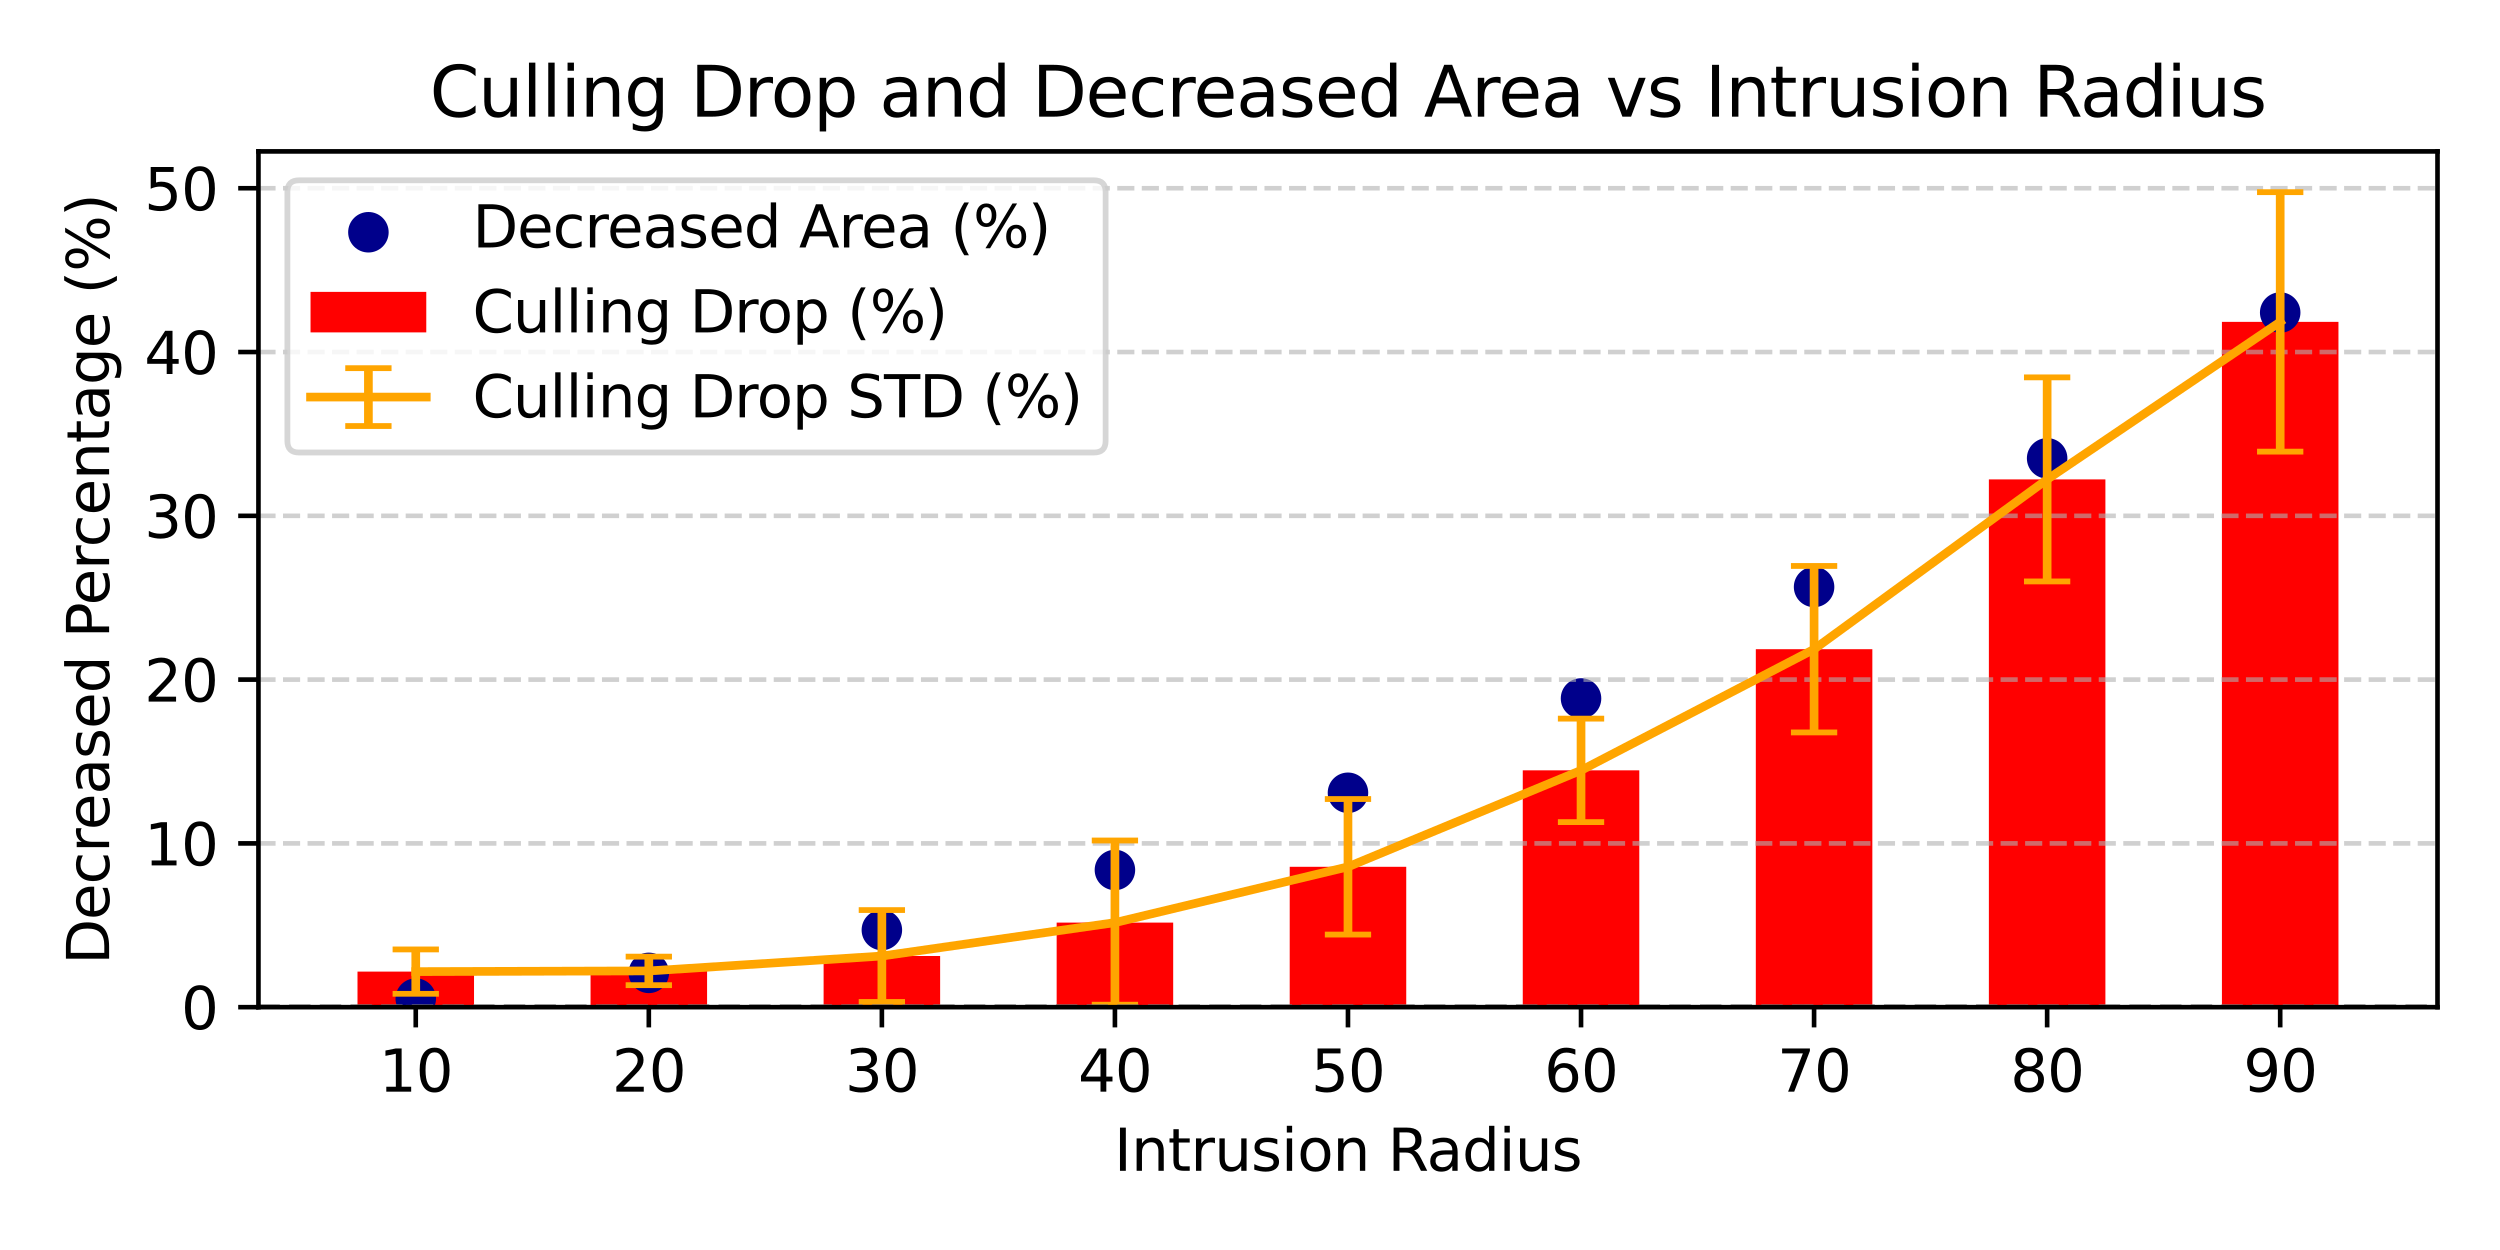 <?xml version="1.0" encoding="utf-8" standalone="no"?>
<!DOCTYPE svg PUBLIC "-//W3C//DTD SVG 1.1//EN"
  "http://www.w3.org/Graphics/SVG/1.1/DTD/svg11.dtd">
<svg xmlns:xlink="http://www.w3.org/1999/xlink" width="432pt" height="216pt" viewBox="0 0 432 216" xmlns="http://www.w3.org/2000/svg" version="1.1">
 <defs>
  <style type="text/css">*{stroke-linejoin: round; stroke-linecap: butt}</style>
 </defs>
 <g id="figure_1">
  <g id="patch_1">
   <path d="M 0 216 
L 432 216 
L 432 0 
L 0 0 
z
" style="fill: #ffffff"/>
  </g>
  <g id="axes_1">
   <g id="patch_2">
    <path d="M 44.66 174.04 
L 421.2 174.04 
L 421.2 26.16 
L 44.66 26.16 
z
" style="fill: #ffffff"/>
   </g>
   <g id="patch_3">
    <path d="M 61.775 174.04 
L 81.911 174.04 
L 81.911 167.894 
L 61.775 167.894 
z
" clip-path="url(#p936c7eee33)" style="fill: #ff0000"/>
   </g>
   <g id="patch_4">
    <path d="M 102.047 174.04 
L 122.183 174.04 
L 122.183 167.774 
L 102.047 167.774 
z
" clip-path="url(#p936c7eee33)" style="fill: #ff0000"/>
   </g>
   <g id="patch_5">
    <path d="M 142.319 174.04 
L 162.455 174.04 
L 162.455 165.2 
L 142.319 165.2 
z
" clip-path="url(#p936c7eee33)" style="fill: #ff0000"/>
   </g>
   <g id="patch_6">
    <path d="M 182.59 174.04 
L 202.726 174.04 
L 202.726 159.424 
L 182.59 159.424 
z
" clip-path="url(#p936c7eee33)" style="fill: #ff0000"/>
   </g>
   <g id="patch_7">
    <path d="M 222.862 174.04 
L 242.998 174.04 
L 242.998 149.785 
L 222.862 149.785 
z
" clip-path="url(#p936c7eee33)" style="fill: #ff0000"/>
   </g>
   <g id="patch_8">
    <path d="M 263.134 174.04 
L 283.27 174.04 
L 283.27 133.118 
L 263.134 133.118 
z
" clip-path="url(#p936c7eee33)" style="fill: #ff0000"/>
   </g>
   <g id="patch_9">
    <path d="M 303.405 174.04 
L 323.541 174.04 
L 323.541 112.184 
L 303.405 112.184 
z
" clip-path="url(#p936c7eee33)" style="fill: #ff0000"/>
   </g>
   <g id="patch_10">
    <path d="M 343.677 174.04 
L 363.813 174.04 
L 363.813 82.842 
L 343.677 82.842 
z
" clip-path="url(#p936c7eee33)" style="fill: #ff0000"/>
   </g>
   <g id="patch_11">
    <path d="M 383.949 174.04 
L 404.085 174.04 
L 404.085 55.621 
L 383.949 55.621 
z
" clip-path="url(#p936c7eee33)" style="fill: #ff0000"/>
   </g>
   <g id="PathCollection_1">
    <defs>
     <path id="m1139545e5d" d="M 0 3 
C 0.796 3 1.559 2.684 2.121 2.121 
C 2.684 1.559 3 0.796 3 0 
C 3 -0.796 2.684 -1.559 2.121 -2.121 
C 1.559 -2.684 0.796 -3 0 -3 
C -0.796 -3 -1.559 -2.684 -2.121 -2.121 
C -2.684 -1.559 -3 -0.796 -3 0 
C -3 0.796 -2.684 1.559 -2.121 2.121 
C -1.559 2.684 -0.796 3 0 3 
z
" style="stroke: #00008b"/>
    </defs>
    <g clip-path="url(#p936c7eee33)">
     <use xlink:href="#m1139545e5d" x="71.843" y="172.558" style="fill: #00008b; stroke: #00008b"/>
     <use xlink:href="#m1139545e5d" x="112.115" y="168.112" style="fill: #00008b; stroke: #00008b"/>
     <use xlink:href="#m1139545e5d" x="152.387" y="160.703" style="fill: #00008b; stroke: #00008b"/>
     <use xlink:href="#m1139545e5d" x="192.658" y="150.33" style="fill: #00008b; stroke: #00008b"/>
     <use xlink:href="#m1139545e5d" x="232.93" y="136.992" style="fill: #00008b; stroke: #00008b"/>
     <use xlink:href="#m1139545e5d" x="273.202" y="120.692" style="fill: #00008b; stroke: #00008b"/>
     <use xlink:href="#m1139545e5d" x="313.473" y="101.427" style="fill: #00008b; stroke: #00008b"/>
     <use xlink:href="#m1139545e5d" x="353.745" y="79.198" style="fill: #00008b; stroke: #00008b"/>
     <use xlink:href="#m1139545e5d" x="394.017" y="54.006" style="fill: #00008b; stroke: #00008b"/>
    </g>
   </g>
   <g id="matplotlib.axis_1">
    <g id="xtick_1">
     <g id="line2d_1">
      <defs>
       <path id="mcf0a1d0d20" d="M 0 0 
L 0 3.5 
" style="stroke: #000000; stroke-width: 0.8"/>
      </defs>
      <g>
       <use xlink:href="#mcf0a1d0d20" x="71.843" y="174.04" style="stroke: #000000; stroke-width: 0.8"/>
      </g>
     </g>
     <g id="text_1">
      <!-- 10 -->
      <g transform="translate(65.481 188.638) scale(0.1 -0.1)">
       <defs>
        <path id="DejaVuSans-31" d="M 794 531 
L 1825 531 
L 1825 4091 
L 703 3866 
L 703 4441 
L 1819 4666 
L 2450 4666 
L 2450 531 
L 3481 531 
L 3481 0 
L 794 0 
L 794 531 
z
" transform="scale(0.016)"/>
        <path id="DejaVuSans-30" d="M 2034 4250 
Q 1547 4250 1301 3770 
Q 1056 3291 1056 2328 
Q 1056 1369 1301 889 
Q 1547 409 2034 409 
Q 2525 409 2770 889 
Q 3016 1369 3016 2328 
Q 3016 3291 2770 3770 
Q 2525 4250 2034 4250 
z
M 2034 4750 
Q 2819 4750 3233 4129 
Q 3647 3509 3647 2328 
Q 3647 1150 3233 529 
Q 2819 -91 2034 -91 
Q 1250 -91 836 529 
Q 422 1150 422 2328 
Q 422 3509 836 4129 
Q 1250 4750 2034 4750 
z
" transform="scale(0.016)"/>
       </defs>
       <use xlink:href="#DejaVuSans-31"/>
       <use xlink:href="#DejaVuSans-30" transform="translate(63.623 0)"/>
      </g>
     </g>
    </g>
    <g id="xtick_2">
     <g id="line2d_2">
      <g>
       <use xlink:href="#mcf0a1d0d20" x="112.115" y="174.04" style="stroke: #000000; stroke-width: 0.8"/>
      </g>
     </g>
     <g id="text_2">
      <!-- 20 -->
      <g transform="translate(105.753 188.638) scale(0.1 -0.1)">
       <defs>
        <path id="DejaVuSans-32" d="M 1228 531 
L 3431 531 
L 3431 0 
L 469 0 
L 469 531 
Q 828 903 1448 1529 
Q 2069 2156 2228 2338 
Q 2531 2678 2651 2914 
Q 2772 3150 2772 3378 
Q 2772 3750 2511 3984 
Q 2250 4219 1831 4219 
Q 1534 4219 1204 4116 
Q 875 4013 500 3803 
L 500 4441 
Q 881 4594 1212 4672 
Q 1544 4750 1819 4750 
Q 2544 4750 2975 4387 
Q 3406 4025 3406 3419 
Q 3406 3131 3298 2873 
Q 3191 2616 2906 2266 
Q 2828 2175 2409 1742 
Q 1991 1309 1228 531 
z
" transform="scale(0.016)"/>
       </defs>
       <use xlink:href="#DejaVuSans-32"/>
       <use xlink:href="#DejaVuSans-30" transform="translate(63.623 0)"/>
      </g>
     </g>
    </g>
    <g id="xtick_3">
     <g id="line2d_3">
      <g>
       <use xlink:href="#mcf0a1d0d20" x="152.387" y="174.04" style="stroke: #000000; stroke-width: 0.8"/>
      </g>
     </g>
     <g id="text_3">
      <!-- 30 -->
      <g transform="translate(146.024 188.638) scale(0.1 -0.1)">
       <defs>
        <path id="DejaVuSans-33" d="M 2597 2516 
Q 3050 2419 3304 2112 
Q 3559 1806 3559 1356 
Q 3559 666 3084 287 
Q 2609 -91 1734 -91 
Q 1441 -91 1130 -33 
Q 819 25 488 141 
L 488 750 
Q 750 597 1062 519 
Q 1375 441 1716 441 
Q 2309 441 2620 675 
Q 2931 909 2931 1356 
Q 2931 1769 2642 2001 
Q 2353 2234 1838 2234 
L 1294 2234 
L 1294 2753 
L 1863 2753 
Q 2328 2753 2575 2939 
Q 2822 3125 2822 3475 
Q 2822 3834 2567 4026 
Q 2313 4219 1838 4219 
Q 1578 4219 1281 4162 
Q 984 4106 628 3988 
L 628 4550 
Q 988 4650 1302 4700 
Q 1616 4750 1894 4750 
Q 2613 4750 3031 4423 
Q 3450 4097 3450 3541 
Q 3450 3153 3228 2886 
Q 3006 2619 2597 2516 
z
" transform="scale(0.016)"/>
       </defs>
       <use xlink:href="#DejaVuSans-33"/>
       <use xlink:href="#DejaVuSans-30" transform="translate(63.623 0)"/>
      </g>
     </g>
    </g>
    <g id="xtick_4">
     <g id="line2d_4">
      <g>
       <use xlink:href="#mcf0a1d0d20" x="192.658" y="174.04" style="stroke: #000000; stroke-width: 0.8"/>
      </g>
     </g>
     <g id="text_4">
      <!-- 40 -->
      <g transform="translate(186.296 188.638) scale(0.1 -0.1)">
       <defs>
        <path id="DejaVuSans-34" d="M 2419 4116 
L 825 1625 
L 2419 1625 
L 2419 4116 
z
M 2253 4666 
L 3047 4666 
L 3047 1625 
L 3713 1625 
L 3713 1100 
L 3047 1100 
L 3047 0 
L 2419 0 
L 2419 1100 
L 313 1100 
L 313 1709 
L 2253 4666 
z
" transform="scale(0.016)"/>
       </defs>
       <use xlink:href="#DejaVuSans-34"/>
       <use xlink:href="#DejaVuSans-30" transform="translate(63.623 0)"/>
      </g>
     </g>
    </g>
    <g id="xtick_5">
     <g id="line2d_5">
      <g>
       <use xlink:href="#mcf0a1d0d20" x="232.93" y="174.04" style="stroke: #000000; stroke-width: 0.8"/>
      </g>
     </g>
     <g id="text_5">
      <!-- 50 -->
      <g transform="translate(226.567 188.638) scale(0.1 -0.1)">
       <defs>
        <path id="DejaVuSans-35" d="M 691 4666 
L 3169 4666 
L 3169 4134 
L 1269 4134 
L 1269 2991 
Q 1406 3038 1543 3061 
Q 1681 3084 1819 3084 
Q 2600 3084 3056 2656 
Q 3513 2228 3513 1497 
Q 3513 744 3044 326 
Q 2575 -91 1722 -91 
Q 1428 -91 1123 -41 
Q 819 9 494 109 
L 494 744 
Q 775 591 1075 516 
Q 1375 441 1709 441 
Q 2250 441 2565 725 
Q 2881 1009 2881 1497 
Q 2881 1984 2565 2268 
Q 2250 2553 1709 2553 
Q 1456 2553 1204 2497 
Q 953 2441 691 2322 
L 691 4666 
z
" transform="scale(0.016)"/>
       </defs>
       <use xlink:href="#DejaVuSans-35"/>
       <use xlink:href="#DejaVuSans-30" transform="translate(63.623 0)"/>
      </g>
     </g>
    </g>
    <g id="xtick_6">
     <g id="line2d_6">
      <g>
       <use xlink:href="#mcf0a1d0d20" x="273.202" y="174.04" style="stroke: #000000; stroke-width: 0.8"/>
      </g>
     </g>
     <g id="text_6">
      <!-- 60 -->
      <g transform="translate(266.839 188.638) scale(0.1 -0.1)">
       <defs>
        <path id="DejaVuSans-36" d="M 2113 2584 
Q 1688 2584 1439 2293 
Q 1191 2003 1191 1497 
Q 1191 994 1439 701 
Q 1688 409 2113 409 
Q 2538 409 2786 701 
Q 3034 994 3034 1497 
Q 3034 2003 2786 2293 
Q 2538 2584 2113 2584 
z
M 3366 4563 
L 3366 3988 
Q 3128 4100 2886 4159 
Q 2644 4219 2406 4219 
Q 1781 4219 1451 3797 
Q 1122 3375 1075 2522 
Q 1259 2794 1537 2939 
Q 1816 3084 2150 3084 
Q 2853 3084 3261 2657 
Q 3669 2231 3669 1497 
Q 3669 778 3244 343 
Q 2819 -91 2113 -91 
Q 1303 -91 875 529 
Q 447 1150 447 2328 
Q 447 3434 972 4092 
Q 1497 4750 2381 4750 
Q 2619 4750 2861 4703 
Q 3103 4656 3366 4563 
z
" transform="scale(0.016)"/>
       </defs>
       <use xlink:href="#DejaVuSans-36"/>
       <use xlink:href="#DejaVuSans-30" transform="translate(63.623 0)"/>
      </g>
     </g>
    </g>
    <g id="xtick_7">
     <g id="line2d_7">
      <g>
       <use xlink:href="#mcf0a1d0d20" x="313.473" y="174.04" style="stroke: #000000; stroke-width: 0.8"/>
      </g>
     </g>
     <g id="text_7">
      <!-- 70 -->
      <g transform="translate(307.111 188.638) scale(0.1 -0.1)">
       <defs>
        <path id="DejaVuSans-37" d="M 525 4666 
L 3525 4666 
L 3525 4397 
L 1831 0 
L 1172 0 
L 2766 4134 
L 525 4134 
L 525 4666 
z
" transform="scale(0.016)"/>
       </defs>
       <use xlink:href="#DejaVuSans-37"/>
       <use xlink:href="#DejaVuSans-30" transform="translate(63.623 0)"/>
      </g>
     </g>
    </g>
    <g id="xtick_8">
     <g id="line2d_8">
      <g>
       <use xlink:href="#mcf0a1d0d20" x="353.745" y="174.04" style="stroke: #000000; stroke-width: 0.8"/>
      </g>
     </g>
     <g id="text_8">
      <!-- 80 -->
      <g transform="translate(347.382 188.638) scale(0.1 -0.1)">
       <defs>
        <path id="DejaVuSans-38" d="M 2034 2216 
Q 1584 2216 1326 1975 
Q 1069 1734 1069 1313 
Q 1069 891 1326 650 
Q 1584 409 2034 409 
Q 2484 409 2743 651 
Q 3003 894 3003 1313 
Q 3003 1734 2745 1975 
Q 2488 2216 2034 2216 
z
M 1403 2484 
Q 997 2584 770 2862 
Q 544 3141 544 3541 
Q 544 4100 942 4425 
Q 1341 4750 2034 4750 
Q 2731 4750 3128 4425 
Q 3525 4100 3525 3541 
Q 3525 3141 3298 2862 
Q 3072 2584 2669 2484 
Q 3125 2378 3379 2068 
Q 3634 1759 3634 1313 
Q 3634 634 3220 271 
Q 2806 -91 2034 -91 
Q 1263 -91 848 271 
Q 434 634 434 1313 
Q 434 1759 690 2068 
Q 947 2378 1403 2484 
z
M 1172 3481 
Q 1172 3119 1398 2916 
Q 1625 2713 2034 2713 
Q 2441 2713 2670 2916 
Q 2900 3119 2900 3481 
Q 2900 3844 2670 4047 
Q 2441 4250 2034 4250 
Q 1625 4250 1398 4047 
Q 1172 3844 1172 3481 
z
" transform="scale(0.016)"/>
       </defs>
       <use xlink:href="#DejaVuSans-38"/>
       <use xlink:href="#DejaVuSans-30" transform="translate(63.623 0)"/>
      </g>
     </g>
    </g>
    <g id="xtick_9">
     <g id="line2d_9">
      <g>
       <use xlink:href="#mcf0a1d0d20" x="394.017" y="174.04" style="stroke: #000000; stroke-width: 0.8"/>
      </g>
     </g>
     <g id="text_9">
      <!-- 90 -->
      <g transform="translate(387.654 188.638) scale(0.1 -0.1)">
       <defs>
        <path id="DejaVuSans-39" d="M 703 97 
L 703 672 
Q 941 559 1184 500 
Q 1428 441 1663 441 
Q 2288 441 2617 861 
Q 2947 1281 2994 2138 
Q 2813 1869 2534 1725 
Q 2256 1581 1919 1581 
Q 1219 1581 811 2004 
Q 403 2428 403 3163 
Q 403 3881 828 4315 
Q 1253 4750 1959 4750 
Q 2769 4750 3195 4129 
Q 3622 3509 3622 2328 
Q 3622 1225 3098 567 
Q 2575 -91 1691 -91 
Q 1453 -91 1209 -44 
Q 966 3 703 97 
z
M 1959 2075 
Q 2384 2075 2632 2365 
Q 2881 2656 2881 3163 
Q 2881 3666 2632 3958 
Q 2384 4250 1959 4250 
Q 1534 4250 1286 3958 
Q 1038 3666 1038 3163 
Q 1038 2656 1286 2365 
Q 1534 2075 1959 2075 
z
" transform="scale(0.016)"/>
       </defs>
       <use xlink:href="#DejaVuSans-39"/>
       <use xlink:href="#DejaVuSans-30" transform="translate(63.623 0)"/>
      </g>
     </g>
    </g>
    <g id="text_10">
     <!-- Intrusion Radius -->
     <g transform="translate(192.528 202.317) scale(0.1 -0.1)">
      <defs>
       <path id="DejaVuSans-49" d="M 628 4666 
L 1259 4666 
L 1259 0 
L 628 0 
L 628 4666 
z
" transform="scale(0.016)"/>
       <path id="DejaVuSans-6e" d="M 3513 2113 
L 3513 0 
L 2938 0 
L 2938 2094 
Q 2938 2591 2744 2837 
Q 2550 3084 2163 3084 
Q 1697 3084 1428 2787 
Q 1159 2491 1159 1978 
L 1159 0 
L 581 0 
L 581 3500 
L 1159 3500 
L 1159 2956 
Q 1366 3272 1645 3428 
Q 1925 3584 2291 3584 
Q 2894 3584 3203 3211 
Q 3513 2838 3513 2113 
z
" transform="scale(0.016)"/>
       <path id="DejaVuSans-74" d="M 1172 4494 
L 1172 3500 
L 2356 3500 
L 2356 3053 
L 1172 3053 
L 1172 1153 
Q 1172 725 1289 603 
Q 1406 481 1766 481 
L 2356 481 
L 2356 0 
L 1766 0 
Q 1100 0 847 248 
Q 594 497 594 1153 
L 594 3053 
L 172 3053 
L 172 3500 
L 594 3500 
L 594 4494 
L 1172 4494 
z
" transform="scale(0.016)"/>
       <path id="DejaVuSans-72" d="M 2631 2963 
Q 2534 3019 2420 3045 
Q 2306 3072 2169 3072 
Q 1681 3072 1420 2755 
Q 1159 2438 1159 1844 
L 1159 0 
L 581 0 
L 581 3500 
L 1159 3500 
L 1159 2956 
Q 1341 3275 1631 3429 
Q 1922 3584 2338 3584 
Q 2397 3584 2469 3576 
Q 2541 3569 2628 3553 
L 2631 2963 
z
" transform="scale(0.016)"/>
       <path id="DejaVuSans-75" d="M 544 1381 
L 544 3500 
L 1119 3500 
L 1119 1403 
Q 1119 906 1312 657 
Q 1506 409 1894 409 
Q 2359 409 2629 706 
Q 2900 1003 2900 1516 
L 2900 3500 
L 3475 3500 
L 3475 0 
L 2900 0 
L 2900 538 
Q 2691 219 2414 64 
Q 2138 -91 1772 -91 
Q 1169 -91 856 284 
Q 544 659 544 1381 
z
M 1991 3584 
L 1991 3584 
z
" transform="scale(0.016)"/>
       <path id="DejaVuSans-73" d="M 2834 3397 
L 2834 2853 
Q 2591 2978 2328 3040 
Q 2066 3103 1784 3103 
Q 1356 3103 1142 2972 
Q 928 2841 928 2578 
Q 928 2378 1081 2264 
Q 1234 2150 1697 2047 
L 1894 2003 
Q 2506 1872 2764 1633 
Q 3022 1394 3022 966 
Q 3022 478 2636 193 
Q 2250 -91 1575 -91 
Q 1294 -91 989 -36 
Q 684 19 347 128 
L 347 722 
Q 666 556 975 473 
Q 1284 391 1588 391 
Q 1994 391 2212 530 
Q 2431 669 2431 922 
Q 2431 1156 2273 1281 
Q 2116 1406 1581 1522 
L 1381 1569 
Q 847 1681 609 1914 
Q 372 2147 372 2553 
Q 372 3047 722 3315 
Q 1072 3584 1716 3584 
Q 2034 3584 2315 3537 
Q 2597 3491 2834 3397 
z
" transform="scale(0.016)"/>
       <path id="DejaVuSans-69" d="M 603 3500 
L 1178 3500 
L 1178 0 
L 603 0 
L 603 3500 
z
M 603 4863 
L 1178 4863 
L 1178 4134 
L 603 4134 
L 603 4863 
z
" transform="scale(0.016)"/>
       <path id="DejaVuSans-6f" d="M 1959 3097 
Q 1497 3097 1228 2736 
Q 959 2375 959 1747 
Q 959 1119 1226 758 
Q 1494 397 1959 397 
Q 2419 397 2687 759 
Q 2956 1122 2956 1747 
Q 2956 2369 2687 2733 
Q 2419 3097 1959 3097 
z
M 1959 3584 
Q 2709 3584 3137 3096 
Q 3566 2609 3566 1747 
Q 3566 888 3137 398 
Q 2709 -91 1959 -91 
Q 1206 -91 779 398 
Q 353 888 353 1747 
Q 353 2609 779 3096 
Q 1206 3584 1959 3584 
z
" transform="scale(0.016)"/>
       <path id="DejaVuSans-20" transform="scale(0.016)"/>
       <path id="DejaVuSans-52" d="M 2841 2188 
Q 3044 2119 3236 1894 
Q 3428 1669 3622 1275 
L 4263 0 
L 3584 0 
L 2988 1197 
Q 2756 1666 2539 1819 
Q 2322 1972 1947 1972 
L 1259 1972 
L 1259 0 
L 628 0 
L 628 4666 
L 2053 4666 
Q 2853 4666 3247 4331 
Q 3641 3997 3641 3322 
Q 3641 2881 3436 2590 
Q 3231 2300 2841 2188 
z
M 1259 4147 
L 1259 2491 
L 2053 2491 
Q 2509 2491 2742 2702 
Q 2975 2913 2975 3322 
Q 2975 3731 2742 3939 
Q 2509 4147 2053 4147 
L 1259 4147 
z
" transform="scale(0.016)"/>
       <path id="DejaVuSans-61" d="M 2194 1759 
Q 1497 1759 1228 1600 
Q 959 1441 959 1056 
Q 959 750 1161 570 
Q 1363 391 1709 391 
Q 2188 391 2477 730 
Q 2766 1069 2766 1631 
L 2766 1759 
L 2194 1759 
z
M 3341 1997 
L 3341 0 
L 2766 0 
L 2766 531 
Q 2569 213 2275 61 
Q 1981 -91 1556 -91 
Q 1019 -91 701 211 
Q 384 513 384 1019 
Q 384 1609 779 1909 
Q 1175 2209 1959 2209 
L 2766 2209 
L 2766 2266 
Q 2766 2663 2505 2880 
Q 2244 3097 1772 3097 
Q 1472 3097 1187 3025 
Q 903 2953 641 2809 
L 641 3341 
Q 956 3463 1253 3523 
Q 1550 3584 1831 3584 
Q 2591 3584 2966 3190 
Q 3341 2797 3341 1997 
z
" transform="scale(0.016)"/>
       <path id="DejaVuSans-64" d="M 2906 2969 
L 2906 4863 
L 3481 4863 
L 3481 0 
L 2906 0 
L 2906 525 
Q 2725 213 2448 61 
Q 2172 -91 1784 -91 
Q 1150 -91 751 415 
Q 353 922 353 1747 
Q 353 2572 751 3078 
Q 1150 3584 1784 3584 
Q 2172 3584 2448 3432 
Q 2725 3281 2906 2969 
z
M 947 1747 
Q 947 1113 1208 752 
Q 1469 391 1925 391 
Q 2381 391 2643 752 
Q 2906 1113 2906 1747 
Q 2906 2381 2643 2742 
Q 2381 3103 1925 3103 
Q 1469 3103 1208 2742 
Q 947 2381 947 1747 
z
" transform="scale(0.016)"/>
      </defs>
      <use xlink:href="#DejaVuSans-49"/>
      <use xlink:href="#DejaVuSans-6e" transform="translate(29.492 0)"/>
      <use xlink:href="#DejaVuSans-74" transform="translate(92.871 0)"/>
      <use xlink:href="#DejaVuSans-72" transform="translate(132.08 0)"/>
      <use xlink:href="#DejaVuSans-75" transform="translate(173.193 0)"/>
      <use xlink:href="#DejaVuSans-73" transform="translate(236.572 0)"/>
      <use xlink:href="#DejaVuSans-69" transform="translate(288.672 0)"/>
      <use xlink:href="#DejaVuSans-6f" transform="translate(316.455 0)"/>
      <use xlink:href="#DejaVuSans-6e" transform="translate(377.637 0)"/>
      <use xlink:href="#DejaVuSans-20" transform="translate(441.016 0)"/>
      <use xlink:href="#DejaVuSans-52" transform="translate(472.803 0)"/>
      <use xlink:href="#DejaVuSans-61" transform="translate(540.035 0)"/>
      <use xlink:href="#DejaVuSans-64" transform="translate(601.314 0)"/>
      <use xlink:href="#DejaVuSans-69" transform="translate(664.791 0)"/>
      <use xlink:href="#DejaVuSans-75" transform="translate(692.574 0)"/>
      <use xlink:href="#DejaVuSans-73" transform="translate(755.953 0)"/>
     </g>
    </g>
   </g>
   <g id="matplotlib.axis_2">
    <g id="ytick_1">
     <g id="line2d_10">
      <path d="M 44.66 174.04 
L 421.2 174.04 
" clip-path="url(#p936c7eee33)" style="fill: none; stroke-dasharray: 2.96,1.28; stroke-dashoffset: 0; stroke: #b0b0b0; stroke-opacity: 0.6; stroke-width: 0.8"/>
     </g>
     <g id="line2d_11">
      <defs>
       <path id="mf6353919b4" d="M 0 0 
L -3.5 0 
" style="stroke: #000000; stroke-width: 0.8"/>
      </defs>
      <g>
       <use xlink:href="#mf6353919b4" x="44.66" y="174.04" style="stroke: #000000; stroke-width: 0.8"/>
      </g>
     </g>
     <g id="text_11">
      <!-- 0 -->
      <g transform="translate(31.297 177.839) scale(0.1 -0.1)">
       <use xlink:href="#DejaVuSans-30"/>
      </g>
     </g>
    </g>
    <g id="ytick_2">
     <g id="line2d_12">
      <path d="M 44.66 145.738 
L 421.2 145.738 
" clip-path="url(#p936c7eee33)" style="fill: none; stroke-dasharray: 2.96,1.28; stroke-dashoffset: 0; stroke: #b0b0b0; stroke-opacity: 0.6; stroke-width: 0.8"/>
     </g>
     <g id="line2d_13">
      <g>
       <use xlink:href="#mf6353919b4" x="44.66" y="145.738" style="stroke: #000000; stroke-width: 0.8"/>
      </g>
     </g>
     <g id="text_12">
      <!-- 10 -->
      <g transform="translate(24.935 149.537) scale(0.1 -0.1)">
       <use xlink:href="#DejaVuSans-31"/>
       <use xlink:href="#DejaVuSans-30" transform="translate(63.623 0)"/>
      </g>
     </g>
    </g>
    <g id="ytick_3">
     <g id="line2d_14">
      <path d="M 44.66 117.436 
L 421.2 117.436 
" clip-path="url(#p936c7eee33)" style="fill: none; stroke-dasharray: 2.96,1.28; stroke-dashoffset: 0; stroke: #b0b0b0; stroke-opacity: 0.6; stroke-width: 0.8"/>
     </g>
     <g id="line2d_15">
      <g>
       <use xlink:href="#mf6353919b4" x="44.66" y="117.436" style="stroke: #000000; stroke-width: 0.8"/>
      </g>
     </g>
     <g id="text_13">
      <!-- 20 -->
      <g transform="translate(24.935 121.235) scale(0.1 -0.1)">
       <use xlink:href="#DejaVuSans-32"/>
       <use xlink:href="#DejaVuSans-30" transform="translate(63.623 0)"/>
      </g>
     </g>
    </g>
    <g id="ytick_4">
     <g id="line2d_16">
      <path d="M 44.66 89.133 
L 421.2 89.133 
" clip-path="url(#p936c7eee33)" style="fill: none; stroke-dasharray: 2.96,1.28; stroke-dashoffset: 0; stroke: #b0b0b0; stroke-opacity: 0.6; stroke-width: 0.8"/>
     </g>
     <g id="line2d_17">
      <g>
       <use xlink:href="#mf6353919b4" x="44.66" y="89.133" style="stroke: #000000; stroke-width: 0.8"/>
      </g>
     </g>
     <g id="text_14">
      <!-- 30 -->
      <g transform="translate(24.935 92.933) scale(0.1 -0.1)">
       <use xlink:href="#DejaVuSans-33"/>
       <use xlink:href="#DejaVuSans-30" transform="translate(63.623 0)"/>
      </g>
     </g>
    </g>
    <g id="ytick_5">
     <g id="line2d_18">
      <path d="M 44.66 60.831 
L 421.2 60.831 
" clip-path="url(#p936c7eee33)" style="fill: none; stroke-dasharray: 2.96,1.28; stroke-dashoffset: 0; stroke: #b0b0b0; stroke-opacity: 0.6; stroke-width: 0.8"/>
     </g>
     <g id="line2d_19">
      <g>
       <use xlink:href="#mf6353919b4" x="44.66" y="60.831" style="stroke: #000000; stroke-width: 0.8"/>
      </g>
     </g>
     <g id="text_15">
      <!-- 40 -->
      <g transform="translate(24.935 64.63) scale(0.1 -0.1)">
       <use xlink:href="#DejaVuSans-34"/>
       <use xlink:href="#DejaVuSans-30" transform="translate(63.623 0)"/>
      </g>
     </g>
    </g>
    <g id="ytick_6">
     <g id="line2d_20">
      <path d="M 44.66 32.529 
L 421.2 32.529 
" clip-path="url(#p936c7eee33)" style="fill: none; stroke-dasharray: 2.96,1.28; stroke-dashoffset: 0; stroke: #b0b0b0; stroke-opacity: 0.6; stroke-width: 0.8"/>
     </g>
     <g id="line2d_21">
      <g>
       <use xlink:href="#mf6353919b4" x="44.66" y="32.529" style="stroke: #000000; stroke-width: 0.8"/>
      </g>
     </g>
     <g id="text_16">
      <!-- 50 -->
      <g transform="translate(24.935 36.328) scale(0.1 -0.1)">
       <use xlink:href="#DejaVuSans-35"/>
       <use xlink:href="#DejaVuSans-30" transform="translate(63.623 0)"/>
      </g>
     </g>
    </g>
    <g id="text_17">
     <!-- Decreased Percentage (%) -->
     <g transform="translate(18.855 166.668) rotate(-90) scale(0.1 -0.1)">
      <defs>
       <path id="DejaVuSans-44" d="M 1259 4147 
L 1259 519 
L 2022 519 
Q 2988 519 3436 956 
Q 3884 1394 3884 2338 
Q 3884 3275 3436 3711 
Q 2988 4147 2022 4147 
L 1259 4147 
z
M 628 4666 
L 1925 4666 
Q 3281 4666 3915 4102 
Q 4550 3538 4550 2338 
Q 4550 1131 3912 565 
Q 3275 0 1925 0 
L 628 0 
L 628 4666 
z
" transform="scale(0.016)"/>
       <path id="DejaVuSans-65" d="M 3597 1894 
L 3597 1613 
L 953 1613 
Q 991 1019 1311 708 
Q 1631 397 2203 397 
Q 2534 397 2845 478 
Q 3156 559 3463 722 
L 3463 178 
Q 3153 47 2828 -22 
Q 2503 -91 2169 -91 
Q 1331 -91 842 396 
Q 353 884 353 1716 
Q 353 2575 817 3079 
Q 1281 3584 2069 3584 
Q 2775 3584 3186 3129 
Q 3597 2675 3597 1894 
z
M 3022 2063 
Q 3016 2534 2758 2815 
Q 2500 3097 2075 3097 
Q 1594 3097 1305 2825 
Q 1016 2553 972 2059 
L 3022 2063 
z
" transform="scale(0.016)"/>
       <path id="DejaVuSans-63" d="M 3122 3366 
L 3122 2828 
Q 2878 2963 2633 3030 
Q 2388 3097 2138 3097 
Q 1578 3097 1268 2742 
Q 959 2388 959 1747 
Q 959 1106 1268 751 
Q 1578 397 2138 397 
Q 2388 397 2633 464 
Q 2878 531 3122 666 
L 3122 134 
Q 2881 22 2623 -34 
Q 2366 -91 2075 -91 
Q 1284 -91 818 406 
Q 353 903 353 1747 
Q 353 2603 823 3093 
Q 1294 3584 2113 3584 
Q 2378 3584 2631 3529 
Q 2884 3475 3122 3366 
z
" transform="scale(0.016)"/>
       <path id="DejaVuSans-50" d="M 1259 4147 
L 1259 2394 
L 2053 2394 
Q 2494 2394 2734 2622 
Q 2975 2850 2975 3272 
Q 2975 3691 2734 3919 
Q 2494 4147 2053 4147 
L 1259 4147 
z
M 628 4666 
L 2053 4666 
Q 2838 4666 3239 4311 
Q 3641 3956 3641 3272 
Q 3641 2581 3239 2228 
Q 2838 1875 2053 1875 
L 1259 1875 
L 1259 0 
L 628 0 
L 628 4666 
z
" transform="scale(0.016)"/>
       <path id="DejaVuSans-67" d="M 2906 1791 
Q 2906 2416 2648 2759 
Q 2391 3103 1925 3103 
Q 1463 3103 1205 2759 
Q 947 2416 947 1791 
Q 947 1169 1205 825 
Q 1463 481 1925 481 
Q 2391 481 2648 825 
Q 2906 1169 2906 1791 
z
M 3481 434 
Q 3481 -459 3084 -895 
Q 2688 -1331 1869 -1331 
Q 1566 -1331 1297 -1286 
Q 1028 -1241 775 -1147 
L 775 -588 
Q 1028 -725 1275 -790 
Q 1522 -856 1778 -856 
Q 2344 -856 2625 -561 
Q 2906 -266 2906 331 
L 2906 616 
Q 2728 306 2450 153 
Q 2172 0 1784 0 
Q 1141 0 747 490 
Q 353 981 353 1791 
Q 353 2603 747 3093 
Q 1141 3584 1784 3584 
Q 2172 3584 2450 3431 
Q 2728 3278 2906 2969 
L 2906 3500 
L 3481 3500 
L 3481 434 
z
" transform="scale(0.016)"/>
       <path id="DejaVuSans-28" d="M 1984 4856 
Q 1566 4138 1362 3434 
Q 1159 2731 1159 2009 
Q 1159 1288 1364 580 
Q 1569 -128 1984 -844 
L 1484 -844 
Q 1016 -109 783 600 
Q 550 1309 550 2009 
Q 550 2706 781 3412 
Q 1013 4119 1484 4856 
L 1984 4856 
z
" transform="scale(0.016)"/>
       <path id="DejaVuSans-25" d="M 4653 2053 
Q 4381 2053 4226 1822 
Q 4072 1591 4072 1178 
Q 4072 772 4226 539 
Q 4381 306 4653 306 
Q 4919 306 5073 539 
Q 5228 772 5228 1178 
Q 5228 1588 5073 1820 
Q 4919 2053 4653 2053 
z
M 4653 2450 
Q 5147 2450 5437 2106 
Q 5728 1763 5728 1178 
Q 5728 594 5436 251 
Q 5144 -91 4653 -91 
Q 4153 -91 3862 251 
Q 3572 594 3572 1178 
Q 3572 1766 3864 2108 
Q 4156 2450 4653 2450 
z
M 1428 4353 
Q 1159 4353 1004 4120 
Q 850 3888 850 3481 
Q 850 3069 1003 2837 
Q 1156 2606 1428 2606 
Q 1700 2606 1854 2837 
Q 2009 3069 2009 3481 
Q 2009 3884 1853 4118 
Q 1697 4353 1428 4353 
z
M 4250 4750 
L 4750 4750 
L 1831 -91 
L 1331 -91 
L 4250 4750 
z
M 1428 4750 
Q 1922 4750 2215 4408 
Q 2509 4066 2509 3481 
Q 2509 2891 2217 2550 
Q 1925 2209 1428 2209 
Q 931 2209 642 2551 
Q 353 2894 353 3481 
Q 353 4063 643 4406 
Q 934 4750 1428 4750 
z
" transform="scale(0.016)"/>
       <path id="DejaVuSans-29" d="M 513 4856 
L 1013 4856 
Q 1481 4119 1714 3412 
Q 1947 2706 1947 2009 
Q 1947 1309 1714 600 
Q 1481 -109 1013 -844 
L 513 -844 
Q 928 -128 1133 580 
Q 1338 1288 1338 2009 
Q 1338 2731 1133 3434 
Q 928 4138 513 4856 
z
" transform="scale(0.016)"/>
      </defs>
      <use xlink:href="#DejaVuSans-44"/>
      <use xlink:href="#DejaVuSans-65" transform="translate(77.002 0)"/>
      <use xlink:href="#DejaVuSans-63" transform="translate(138.525 0)"/>
      <use xlink:href="#DejaVuSans-72" transform="translate(193.506 0)"/>
      <use xlink:href="#DejaVuSans-65" transform="translate(232.369 0)"/>
      <use xlink:href="#DejaVuSans-61" transform="translate(293.893 0)"/>
      <use xlink:href="#DejaVuSans-73" transform="translate(355.172 0)"/>
      <use xlink:href="#DejaVuSans-65" transform="translate(407.271 0)"/>
      <use xlink:href="#DejaVuSans-64" transform="translate(468.795 0)"/>
      <use xlink:href="#DejaVuSans-20" transform="translate(532.271 0)"/>
      <use xlink:href="#DejaVuSans-50" transform="translate(564.059 0)"/>
      <use xlink:href="#DejaVuSans-65" transform="translate(620.736 0)"/>
      <use xlink:href="#DejaVuSans-72" transform="translate(682.26 0)"/>
      <use xlink:href="#DejaVuSans-63" transform="translate(721.123 0)"/>
      <use xlink:href="#DejaVuSans-65" transform="translate(776.104 0)"/>
      <use xlink:href="#DejaVuSans-6e" transform="translate(837.627 0)"/>
      <use xlink:href="#DejaVuSans-74" transform="translate(901.006 0)"/>
      <use xlink:href="#DejaVuSans-61" transform="translate(940.215 0)"/>
      <use xlink:href="#DejaVuSans-67" transform="translate(1001.494 0)"/>
      <use xlink:href="#DejaVuSans-65" transform="translate(1064.971 0)"/>
      <use xlink:href="#DejaVuSans-20" transform="translate(1126.494 0)"/>
      <use xlink:href="#DejaVuSans-28" transform="translate(1158.281 0)"/>
      <use xlink:href="#DejaVuSans-25" transform="translate(1197.295 0)"/>
      <use xlink:href="#DejaVuSans-29" transform="translate(1292.314 0)"/>
     </g>
    </g>
   </g>
   <g id="LineCollection_1">
    <path d="M 71.843 171.728 
L 71.843 164.06 
" clip-path="url(#p936c7eee33)" style="fill: none; stroke: #ffa500; stroke-width: 1.5"/>
    <path d="M 112.115 170.241 
L 112.115 165.307 
" clip-path="url(#p936c7eee33)" style="fill: none; stroke: #ffa500; stroke-width: 1.5"/>
    <path d="M 152.387 173.142 
L 152.387 157.259 
" clip-path="url(#p936c7eee33)" style="fill: none; stroke: #ffa500; stroke-width: 1.5"/>
    <path d="M 192.658 173.606 
L 192.658 145.243 
" clip-path="url(#p936c7eee33)" style="fill: none; stroke: #ffa500; stroke-width: 1.5"/>
    <path d="M 232.93 161.494 
L 232.93 138.076 
" clip-path="url(#p936c7eee33)" style="fill: none; stroke: #ffa500; stroke-width: 1.5"/>
    <path d="M 273.202 142.058 
L 273.202 124.178 
" clip-path="url(#p936c7eee33)" style="fill: none; stroke: #ffa500; stroke-width: 1.5"/>
    <path d="M 313.473 126.569 
L 313.473 97.799 
" clip-path="url(#p936c7eee33)" style="fill: none; stroke: #ffa500; stroke-width: 1.5"/>
    <path d="M 353.745 100.471 
L 353.745 65.213 
" clip-path="url(#p936c7eee33)" style="fill: none; stroke: #ffa500; stroke-width: 1.5"/>
    <path d="M 394.017 78.04 
L 394.017 33.202 
" clip-path="url(#p936c7eee33)" style="fill: none; stroke: #ffa500; stroke-width: 1.5"/>
   </g>
   <g id="line2d_22">
    <defs>
     <path id="m9cece842d6" d="M 4 0 
L -4 -0 
" style="stroke: #ffa500"/>
    </defs>
    <g clip-path="url(#p936c7eee33)">
     <use xlink:href="#m9cece842d6" x="71.843" y="171.728" style="fill: #ffa500; stroke: #ffa500"/>
     <use xlink:href="#m9cece842d6" x="112.115" y="170.241" style="fill: #ffa500; stroke: #ffa500"/>
     <use xlink:href="#m9cece842d6" x="152.387" y="173.142" style="fill: #ffa500; stroke: #ffa500"/>
     <use xlink:href="#m9cece842d6" x="192.658" y="173.606" style="fill: #ffa500; stroke: #ffa500"/>
     <use xlink:href="#m9cece842d6" x="232.93" y="161.494" style="fill: #ffa500; stroke: #ffa500"/>
     <use xlink:href="#m9cece842d6" x="273.202" y="142.058" style="fill: #ffa500; stroke: #ffa500"/>
     <use xlink:href="#m9cece842d6" x="313.473" y="126.569" style="fill: #ffa500; stroke: #ffa500"/>
     <use xlink:href="#m9cece842d6" x="353.745" y="100.471" style="fill: #ffa500; stroke: #ffa500"/>
     <use xlink:href="#m9cece842d6" x="394.017" y="78.04" style="fill: #ffa500; stroke: #ffa500"/>
    </g>
   </g>
   <g id="line2d_23">
    <g clip-path="url(#p936c7eee33)">
     <use xlink:href="#m9cece842d6" x="71.843" y="164.06" style="fill: #ffa500; stroke: #ffa500"/>
     <use xlink:href="#m9cece842d6" x="112.115" y="165.307" style="fill: #ffa500; stroke: #ffa500"/>
     <use xlink:href="#m9cece842d6" x="152.387" y="157.259" style="fill: #ffa500; stroke: #ffa500"/>
     <use xlink:href="#m9cece842d6" x="192.658" y="145.243" style="fill: #ffa500; stroke: #ffa500"/>
     <use xlink:href="#m9cece842d6" x="232.93" y="138.076" style="fill: #ffa500; stroke: #ffa500"/>
     <use xlink:href="#m9cece842d6" x="273.202" y="124.178" style="fill: #ffa500; stroke: #ffa500"/>
     <use xlink:href="#m9cece842d6" x="313.473" y="97.799" style="fill: #ffa500; stroke: #ffa500"/>
     <use xlink:href="#m9cece842d6" x="353.745" y="65.213" style="fill: #ffa500; stroke: #ffa500"/>
     <use xlink:href="#m9cece842d6" x="394.017" y="33.202" style="fill: #ffa500; stroke: #ffa500"/>
    </g>
   </g>
   <g id="line2d_24">
    <path d="M 44.66 174.04 
L 421.2 174.04 
" clip-path="url(#p936c7eee33)" style="fill: none; stroke-dasharray: 3.7,1.6; stroke-dashoffset: 0; stroke: #808080; stroke-opacity: 0.8"/>
   </g>
   <g id="line2d_25">
    <path d="M 71.843 167.894 
L 112.115 167.774 
L 152.387 165.2 
L 192.658 159.424 
L 232.93 149.785 
L 273.202 133.118 
L 313.473 112.184 
L 353.745 82.842 
L 394.017 55.621 
" clip-path="url(#p936c7eee33)" style="fill: none; stroke: #ffa500; stroke-width: 1.5; stroke-linecap: square"/>
   </g>
   <g id="patch_12">
    <path d="M 44.66 174.04 
L 44.66 26.16 
" style="fill: none; stroke: #000000; stroke-width: 0.8; stroke-linejoin: miter; stroke-linecap: square"/>
   </g>
   <g id="patch_13">
    <path d="M 421.2 174.04 
L 421.2 26.16 
" style="fill: none; stroke: #000000; stroke-width: 0.8; stroke-linejoin: miter; stroke-linecap: square"/>
   </g>
   <g id="patch_14">
    <path d="M 44.66 174.04 
L 421.2 174.04 
" style="fill: none; stroke: #000000; stroke-width: 0.8; stroke-linejoin: miter; stroke-linecap: square"/>
   </g>
   <g id="patch_15">
    <path d="M 44.66 26.16 
L 421.2 26.16 
" style="fill: none; stroke: #000000; stroke-width: 0.8; stroke-linejoin: miter; stroke-linecap: square"/>
   </g>
   <g id="text_18">
    <!-- Culling Drop and Decreased Area vs Intrusion Radius -->
    <g transform="translate(74.263 20.16) scale(0.12 -0.12)">
     <defs>
      <path id="DejaVuSans-43" d="M 4122 4306 
L 4122 3641 
Q 3803 3938 3442 4084 
Q 3081 4231 2675 4231 
Q 1875 4231 1450 3742 
Q 1025 3253 1025 2328 
Q 1025 1406 1450 917 
Q 1875 428 2675 428 
Q 3081 428 3442 575 
Q 3803 722 4122 1019 
L 4122 359 
Q 3791 134 3420 21 
Q 3050 -91 2638 -91 
Q 1578 -91 968 557 
Q 359 1206 359 2328 
Q 359 3453 968 4101 
Q 1578 4750 2638 4750 
Q 3056 4750 3426 4639 
Q 3797 4528 4122 4306 
z
" transform="scale(0.016)"/>
      <path id="DejaVuSans-6c" d="M 603 4863 
L 1178 4863 
L 1178 0 
L 603 0 
L 603 4863 
z
" transform="scale(0.016)"/>
      <path id="DejaVuSans-70" d="M 1159 525 
L 1159 -1331 
L 581 -1331 
L 581 3500 
L 1159 3500 
L 1159 2969 
Q 1341 3281 1617 3432 
Q 1894 3584 2278 3584 
Q 2916 3584 3314 3078 
Q 3713 2572 3713 1747 
Q 3713 922 3314 415 
Q 2916 -91 2278 -91 
Q 1894 -91 1617 61 
Q 1341 213 1159 525 
z
M 3116 1747 
Q 3116 2381 2855 2742 
Q 2594 3103 2138 3103 
Q 1681 3103 1420 2742 
Q 1159 2381 1159 1747 
Q 1159 1113 1420 752 
Q 1681 391 2138 391 
Q 2594 391 2855 752 
Q 3116 1113 3116 1747 
z
" transform="scale(0.016)"/>
      <path id="DejaVuSans-41" d="M 2188 4044 
L 1331 1722 
L 3047 1722 
L 2188 4044 
z
M 1831 4666 
L 2547 4666 
L 4325 0 
L 3669 0 
L 3244 1197 
L 1141 1197 
L 716 0 
L 50 0 
L 1831 4666 
z
" transform="scale(0.016)"/>
      <path id="DejaVuSans-76" d="M 191 3500 
L 800 3500 
L 1894 563 
L 2988 3500 
L 3597 3500 
L 2284 0 
L 1503 0 
L 191 3500 
z
" transform="scale(0.016)"/>
     </defs>
     <use xlink:href="#DejaVuSans-43"/>
     <use xlink:href="#DejaVuSans-75" transform="translate(69.824 0)"/>
     <use xlink:href="#DejaVuSans-6c" transform="translate(133.203 0)"/>
     <use xlink:href="#DejaVuSans-6c" transform="translate(160.986 0)"/>
     <use xlink:href="#DejaVuSans-69" transform="translate(188.77 0)"/>
     <use xlink:href="#DejaVuSans-6e" transform="translate(216.553 0)"/>
     <use xlink:href="#DejaVuSans-67" transform="translate(279.932 0)"/>
     <use xlink:href="#DejaVuSans-20" transform="translate(343.408 0)"/>
     <use xlink:href="#DejaVuSans-44" transform="translate(375.195 0)"/>
     <use xlink:href="#DejaVuSans-72" transform="translate(452.197 0)"/>
     <use xlink:href="#DejaVuSans-6f" transform="translate(491.061 0)"/>
     <use xlink:href="#DejaVuSans-70" transform="translate(552.242 0)"/>
     <use xlink:href="#DejaVuSans-20" transform="translate(615.719 0)"/>
     <use xlink:href="#DejaVuSans-61" transform="translate(647.506 0)"/>
     <use xlink:href="#DejaVuSans-6e" transform="translate(708.785 0)"/>
     <use xlink:href="#DejaVuSans-64" transform="translate(772.164 0)"/>
     <use xlink:href="#DejaVuSans-20" transform="translate(835.641 0)"/>
     <use xlink:href="#DejaVuSans-44" transform="translate(867.428 0)"/>
     <use xlink:href="#DejaVuSans-65" transform="translate(944.43 0)"/>
     <use xlink:href="#DejaVuSans-63" transform="translate(1005.953 0)"/>
     <use xlink:href="#DejaVuSans-72" transform="translate(1060.934 0)"/>
     <use xlink:href="#DejaVuSans-65" transform="translate(1099.797 0)"/>
     <use xlink:href="#DejaVuSans-61" transform="translate(1161.32 0)"/>
     <use xlink:href="#DejaVuSans-73" transform="translate(1222.6 0)"/>
     <use xlink:href="#DejaVuSans-65" transform="translate(1274.699 0)"/>
     <use xlink:href="#DejaVuSans-64" transform="translate(1336.223 0)"/>
     <use xlink:href="#DejaVuSans-20" transform="translate(1399.699 0)"/>
     <use xlink:href="#DejaVuSans-41" transform="translate(1431.486 0)"/>
     <use xlink:href="#DejaVuSans-72" transform="translate(1499.895 0)"/>
     <use xlink:href="#DejaVuSans-65" transform="translate(1538.758 0)"/>
     <use xlink:href="#DejaVuSans-61" transform="translate(1600.281 0)"/>
     <use xlink:href="#DejaVuSans-20" transform="translate(1661.561 0)"/>
     <use xlink:href="#DejaVuSans-76" transform="translate(1693.348 0)"/>
     <use xlink:href="#DejaVuSans-73" transform="translate(1752.527 0)"/>
     <use xlink:href="#DejaVuSans-20" transform="translate(1804.627 0)"/>
     <use xlink:href="#DejaVuSans-49" transform="translate(1836.414 0)"/>
     <use xlink:href="#DejaVuSans-6e" transform="translate(1865.906 0)"/>
     <use xlink:href="#DejaVuSans-74" transform="translate(1929.285 0)"/>
     <use xlink:href="#DejaVuSans-72" transform="translate(1968.494 0)"/>
     <use xlink:href="#DejaVuSans-75" transform="translate(2009.607 0)"/>
     <use xlink:href="#DejaVuSans-73" transform="translate(2072.986 0)"/>
     <use xlink:href="#DejaVuSans-69" transform="translate(2125.086 0)"/>
     <use xlink:href="#DejaVuSans-6f" transform="translate(2152.869 0)"/>
     <use xlink:href="#DejaVuSans-6e" transform="translate(2214.051 0)"/>
     <use xlink:href="#DejaVuSans-20" transform="translate(2277.43 0)"/>
     <use xlink:href="#DejaVuSans-52" transform="translate(2309.217 0)"/>
     <use xlink:href="#DejaVuSans-61" transform="translate(2376.449 0)"/>
     <use xlink:href="#DejaVuSans-64" transform="translate(2437.729 0)"/>
     <use xlink:href="#DejaVuSans-69" transform="translate(2501.205 0)"/>
     <use xlink:href="#DejaVuSans-75" transform="translate(2528.988 0)"/>
     <use xlink:href="#DejaVuSans-73" transform="translate(2592.367 0)"/>
    </g>
   </g>
   <g id="legend_1">
    <g id="patch_16">
     <path d="M 51.66 78.194 
L 189.049 78.194 
Q 191.049 78.194 191.049 76.194 
L 191.049 33.16 
Q 191.049 31.16 189.049 31.16 
L 51.66 31.16 
Q 49.66 31.16 49.66 33.16 
L 49.66 76.194 
Q 49.66 78.194 51.66 78.194 
z
" style="fill: #ffffff; opacity: 0.8; stroke: #cccccc; stroke-linejoin: miter"/>
    </g>
    <g id="PathCollection_2">
     <g>
      <use xlink:href="#m1139545e5d" x="63.66" y="40.133" style="fill: #00008b; stroke: #00008b"/>
     </g>
    </g>
    <g id="text_19">
     <!-- Decreased Area (%) -->
     <g transform="translate(81.66 42.758) scale(0.1 -0.1)">
      <use xlink:href="#DejaVuSans-44"/>
      <use xlink:href="#DejaVuSans-65" transform="translate(77.002 0)"/>
      <use xlink:href="#DejaVuSans-63" transform="translate(138.525 0)"/>
      <use xlink:href="#DejaVuSans-72" transform="translate(193.506 0)"/>
      <use xlink:href="#DejaVuSans-65" transform="translate(232.369 0)"/>
      <use xlink:href="#DejaVuSans-61" transform="translate(293.893 0)"/>
      <use xlink:href="#DejaVuSans-73" transform="translate(355.172 0)"/>
      <use xlink:href="#DejaVuSans-65" transform="translate(407.271 0)"/>
      <use xlink:href="#DejaVuSans-64" transform="translate(468.795 0)"/>
      <use xlink:href="#DejaVuSans-20" transform="translate(532.271 0)"/>
      <use xlink:href="#DejaVuSans-41" transform="translate(564.059 0)"/>
      <use xlink:href="#DejaVuSans-72" transform="translate(632.467 0)"/>
      <use xlink:href="#DejaVuSans-65" transform="translate(671.33 0)"/>
      <use xlink:href="#DejaVuSans-61" transform="translate(732.854 0)"/>
      <use xlink:href="#DejaVuSans-20" transform="translate(794.133 0)"/>
      <use xlink:href="#DejaVuSans-28" transform="translate(825.92 0)"/>
      <use xlink:href="#DejaVuSans-25" transform="translate(864.934 0)"/>
      <use xlink:href="#DejaVuSans-29" transform="translate(959.953 0)"/>
     </g>
    </g>
    <g id="patch_17">
     <path d="M 53.66 57.437 
L 73.66 57.437 
L 73.66 50.437 
L 53.66 50.437 
z
" style="fill: #ff0000"/>
    </g>
    <g id="text_20">
     <!-- Culling Drop (%) -->
     <g transform="translate(81.66 57.437) scale(0.1 -0.1)">
      <use xlink:href="#DejaVuSans-43"/>
      <use xlink:href="#DejaVuSans-75" transform="translate(69.824 0)"/>
      <use xlink:href="#DejaVuSans-6c" transform="translate(133.203 0)"/>
      <use xlink:href="#DejaVuSans-6c" transform="translate(160.986 0)"/>
      <use xlink:href="#DejaVuSans-69" transform="translate(188.77 0)"/>
      <use xlink:href="#DejaVuSans-6e" transform="translate(216.553 0)"/>
      <use xlink:href="#DejaVuSans-67" transform="translate(279.932 0)"/>
      <use xlink:href="#DejaVuSans-20" transform="translate(343.408 0)"/>
      <use xlink:href="#DejaVuSans-44" transform="translate(375.195 0)"/>
      <use xlink:href="#DejaVuSans-72" transform="translate(452.197 0)"/>
      <use xlink:href="#DejaVuSans-6f" transform="translate(491.061 0)"/>
      <use xlink:href="#DejaVuSans-70" transform="translate(552.242 0)"/>
      <use xlink:href="#DejaVuSans-20" transform="translate(615.719 0)"/>
      <use xlink:href="#DejaVuSans-28" transform="translate(647.506 0)"/>
      <use xlink:href="#DejaVuSans-25" transform="translate(686.52 0)"/>
      <use xlink:href="#DejaVuSans-29" transform="translate(781.539 0)"/>
     </g>
    </g>
    <g id="LineCollection_2">
     <path d="M 63.66 73.615 
L 63.66 63.615 
" style="fill: none; stroke: #ffa500; stroke-width: 1.5"/>
    </g>
    <g id="line2d_26">
     <g>
      <use xlink:href="#m9cece842d6" x="63.66" y="73.615" style="fill: #ffa500; stroke: #ffa500"/>
     </g>
    </g>
    <g id="line2d_27">
     <g>
      <use xlink:href="#m9cece842d6" x="63.66" y="63.615" style="fill: #ffa500; stroke: #ffa500"/>
     </g>
    </g>
    <g id="line2d_28">
     <path d="M 53.66 68.615 
L 73.66 68.615 
" style="fill: none; stroke: #ffa500; stroke-width: 1.5; stroke-linecap: square"/>
    </g>
    <g id="line2d_29"/>
    <g id="text_21">
     <!-- Culling Drop STD (%) -->
     <g transform="translate(81.66 72.115) scale(0.1 -0.1)">
      <defs>
       <path id="DejaVuSans-53" d="M 3425 4513 
L 3425 3897 
Q 3066 4069 2747 4153 
Q 2428 4238 2131 4238 
Q 1616 4238 1336 4038 
Q 1056 3838 1056 3469 
Q 1056 3159 1242 3001 
Q 1428 2844 1947 2747 
L 2328 2669 
Q 3034 2534 3370 2195 
Q 3706 1856 3706 1288 
Q 3706 609 3251 259 
Q 2797 -91 1919 -91 
Q 1588 -91 1214 -16 
Q 841 59 441 206 
L 441 856 
Q 825 641 1194 531 
Q 1563 422 1919 422 
Q 2459 422 2753 634 
Q 3047 847 3047 1241 
Q 3047 1584 2836 1778 
Q 2625 1972 2144 2069 
L 1759 2144 
Q 1053 2284 737 2584 
Q 422 2884 422 3419 
Q 422 4038 858 4394 
Q 1294 4750 2059 4750 
Q 2388 4750 2728 4690 
Q 3069 4631 3425 4513 
z
" transform="scale(0.016)"/>
       <path id="DejaVuSans-54" d="M -19 4666 
L 3928 4666 
L 3928 4134 
L 2272 4134 
L 2272 0 
L 1638 0 
L 1638 4134 
L -19 4134 
L -19 4666 
z
" transform="scale(0.016)"/>
      </defs>
      <use xlink:href="#DejaVuSans-43"/>
      <use xlink:href="#DejaVuSans-75" transform="translate(69.824 0)"/>
      <use xlink:href="#DejaVuSans-6c" transform="translate(133.203 0)"/>
      <use xlink:href="#DejaVuSans-6c" transform="translate(160.986 0)"/>
      <use xlink:href="#DejaVuSans-69" transform="translate(188.77 0)"/>
      <use xlink:href="#DejaVuSans-6e" transform="translate(216.553 0)"/>
      <use xlink:href="#DejaVuSans-67" transform="translate(279.932 0)"/>
      <use xlink:href="#DejaVuSans-20" transform="translate(343.408 0)"/>
      <use xlink:href="#DejaVuSans-44" transform="translate(375.195 0)"/>
      <use xlink:href="#DejaVuSans-72" transform="translate(452.197 0)"/>
      <use xlink:href="#DejaVuSans-6f" transform="translate(491.061 0)"/>
      <use xlink:href="#DejaVuSans-70" transform="translate(552.242 0)"/>
      <use xlink:href="#DejaVuSans-20" transform="translate(615.719 0)"/>
      <use xlink:href="#DejaVuSans-53" transform="translate(647.506 0)"/>
      <use xlink:href="#DejaVuSans-54" transform="translate(710.982 0)"/>
      <use xlink:href="#DejaVuSans-44" transform="translate(772.066 0)"/>
      <use xlink:href="#DejaVuSans-20" transform="translate(849.068 0)"/>
      <use xlink:href="#DejaVuSans-28" transform="translate(880.855 0)"/>
      <use xlink:href="#DejaVuSans-25" transform="translate(919.869 0)"/>
      <use xlink:href="#DejaVuSans-29" transform="translate(1014.889 0)"/>
     </g>
    </g>
   </g>
  </g>
 </g>
 <defs>
  <clipPath id="p936c7eee33">
   <rect x="44.66" y="26.16" width="376.54" height="147.88"/>
  </clipPath>
 </defs>
</svg>
